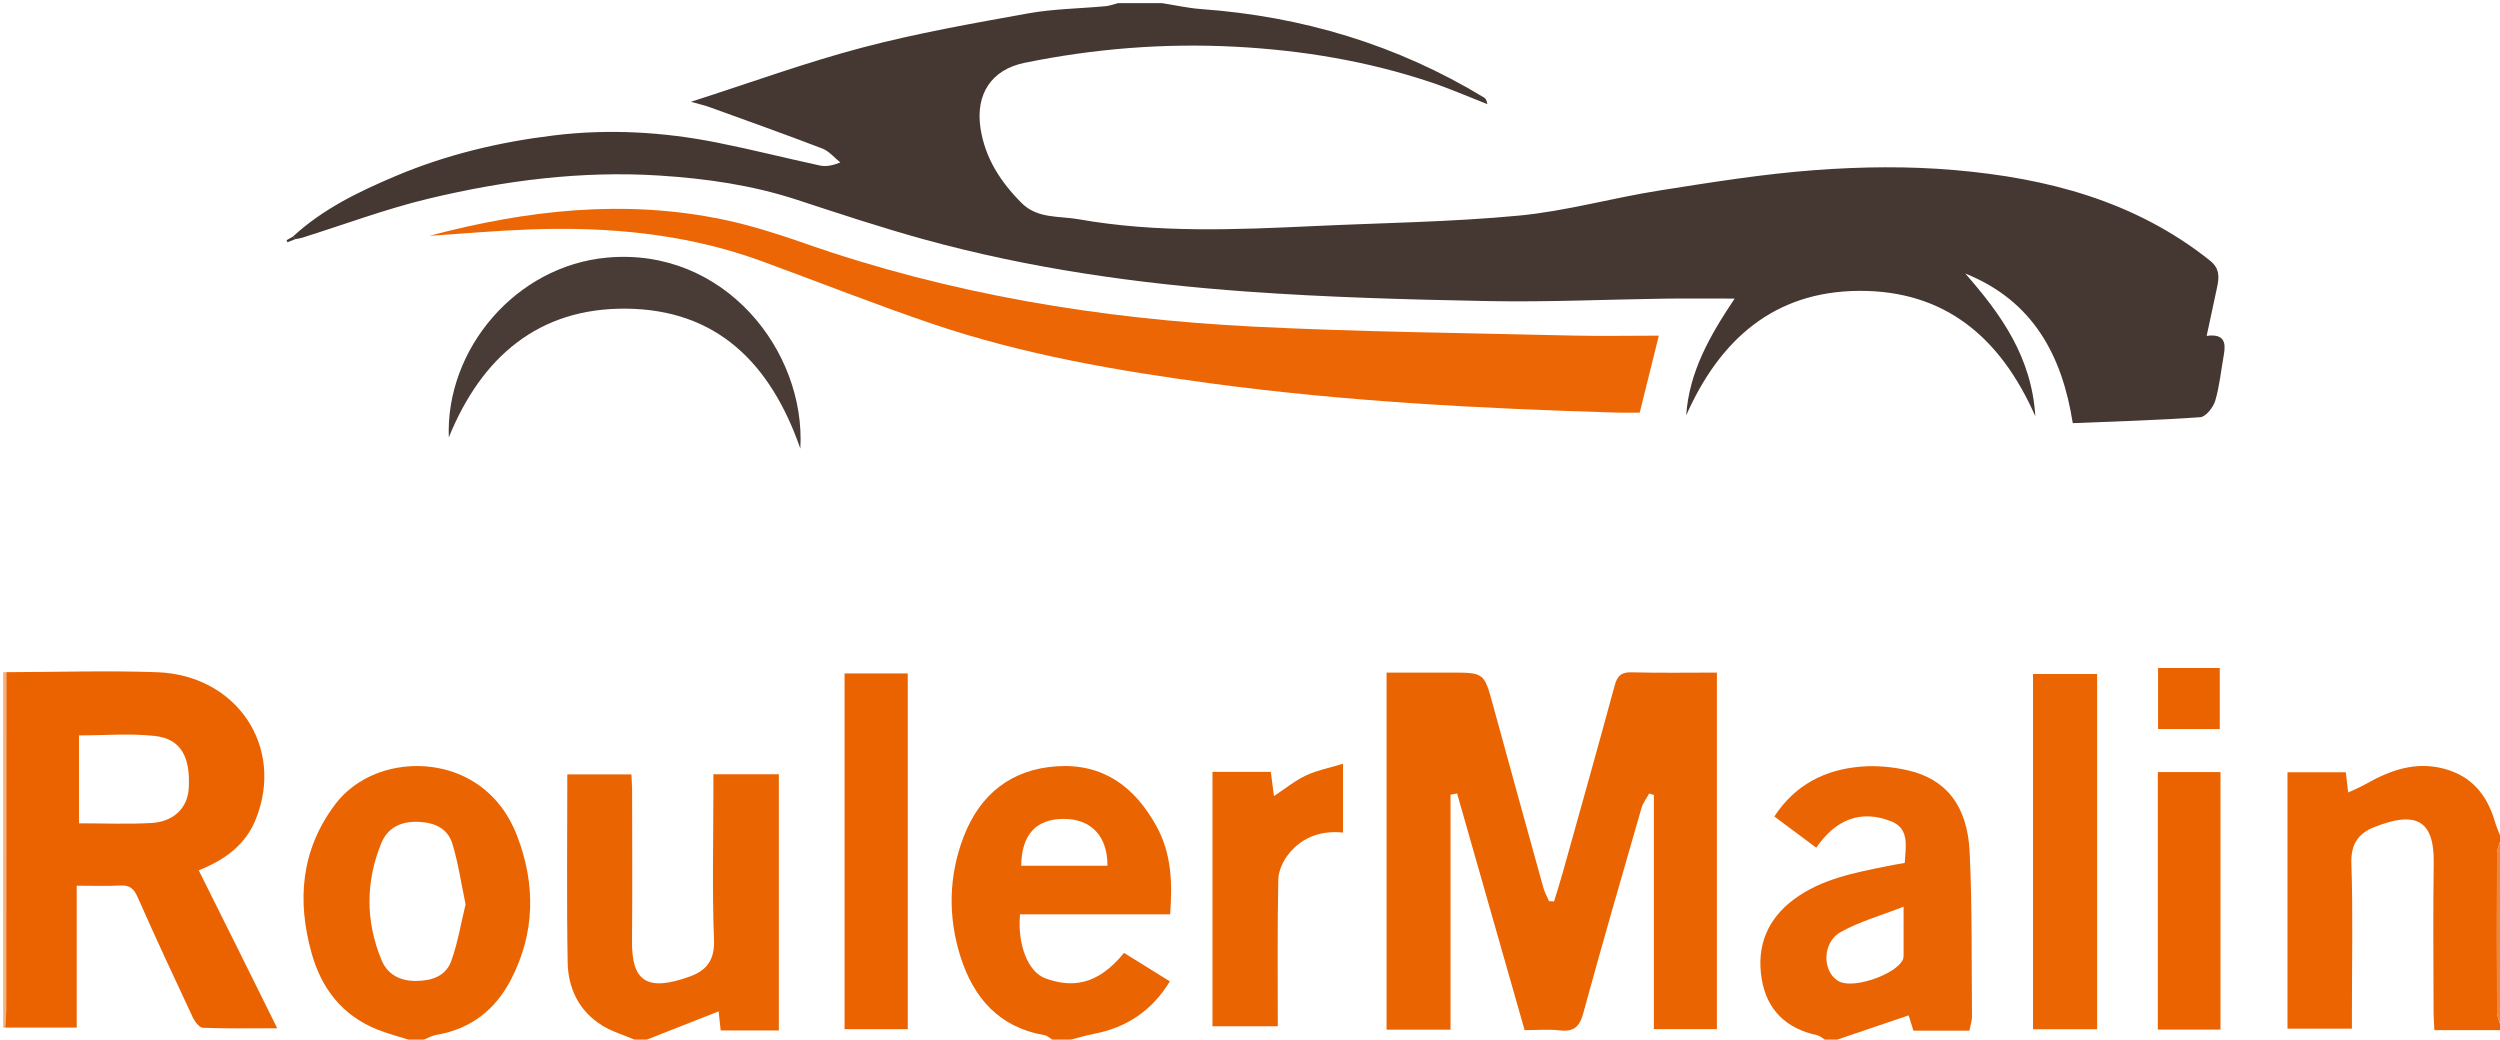 <?xml version="1.0" encoding="UTF-8"?>
<svg id="Calque_1" data-name="Calque 1" xmlns="http://www.w3.org/2000/svg" viewBox="0 0 796 331">
  <path d="M93.24,75.35c9.52-8.8,21.03-14.35,32.74-19.3,16.12-6.82,33.07-10.85,50.47-12.95,17.44-2.11,34.76-1.11,51.92,2.31,10.95,2.18,21.78,4.94,32.7,7.29,1.86.4,3.87.06,6.49-.97-1.89-1.5-3.55-3.59-5.69-4.42-11.94-4.58-23.99-8.86-36.01-13.22-1.51-.55-3.1-.89-5.86-1.68,18.93-6.07,36.54-12.51,54.6-17.27,17.33-4.57,35.06-7.68,52.72-10.87,8.11-1.46,16.48-1.53,24.72-2.3,1.34-.13,2.64-.64,3.96-.97,4.67,0,9.33,0,14,0,4.12.64,8.21,1.58,12.35,1.88,32.27,2.33,62.43,11.34,90.16,28.17.54.33.91.93,1.05,2.11-6.01-2.35-11.93-4.95-18.04-6.99-20.16-6.73-40.89-10.17-62.14-11.29-22.66-1.19-44.99.6-67.15,5.12-10.51,2.15-15.66,9.92-14.05,20.73,1.43,9.59,6.43,17.24,13.12,23.93,5.05,5.05,11.98,4.06,18.13,5.15,24.87,4.41,49.96,3.34,75.02,2.17,21.73-1.02,43.52-1.28,65.15-3.33,15.05-1.43,29.81-5.64,44.8-8,16.49-2.6,33.03-5.27,49.66-6.5,14.68-1.09,29.6-1.27,44.25,0,29.41,2.54,57.44,9.8,81.25,28.74,3.31,2.63,3.03,5.38,2.35,8.63-1.03,4.94-2.11,9.86-3.31,15.42,5.73-.76,6.15,2.24,5.46,6.08-.88,4.87-1.34,9.86-2.73,14.58-.62,2.1-2.99,5.1-4.74,5.23-13.38.97-26.8,1.33-40.62,1.9-3.36-21.5-12.63-38.99-34.23-47.64,11.39,12.96,21.16,26.59,22.31,45.46-11.08-25.16-28.82-40.11-56.19-39.94-27.09.18-44.34,15.62-54.98,39.65.96-13.82,7.43-25.23,15.43-37.19-8.48,0-15.41-.08-22.34.02-18.63.26-37.26,1.13-55.88.78-25.73-.49-51.5-1.19-77.17-3.04-34.67-2.5-69.09-7.34-102.7-16.61-13.63-3.76-27.07-8.22-40.51-12.62-14.23-4.65-28.79-6.75-43.71-7.7-24.95-1.59-49.37,1.58-73.45,7.33-13.72,3.28-27.02,8.3-40.52,12.52-.62.19-1.29.25-1.94.37-.29-.26-.58-.52-.87-.77Z" style="fill: #453731; stroke-width: 0px;"/>
  <path d="M581,331c-.8-.48-1.55-1.21-2.42-1.39-9.87-2.09-16.05-8.09-17.66-17.94-1.69-10.32,1.73-19,10.32-25.36,8.85-6.54,19.35-8.43,29.76-10.57,1.77-.36,3.55-.64,5.47-.99.3-5.21,1.61-10.9-4.34-13.25-9.82-3.87-17.81-.42-23.83,8.41-4.61-3.43-8.82-6.57-13.35-9.95,6.66-10.17,16.16-14.91,27.54-15.87,4.89-.41,10.03.07,14.84,1.15,12.23,2.74,19.1,11.24,19.8,25.96.84,17.44.59,34.94.75,52.41.01,1.44-.51,2.89-.83,4.56h-17.82c-.49-1.58-1.02-3.26-1.52-4.88-7.69,2.61-15.2,5.16-22.7,7.71h-4ZM606.12,288.68c-7.44,2.92-14.19,4.78-20.11,8.12-6.1,3.45-5.79,13.21-.19,15.8,4.75,2.2,17.9-2.4,20.06-7.07.26-.57.22-1.31.22-1.97.02-4.31,0-8.62,0-14.89Z" style="fill: #eb6403; stroke-width: 0px;"/>
  <path d="M796,328h-20.89c-.1-2.2-.25-3.96-.26-5.71-.02-15.82-.2-31.64.05-47.45.22-13.98-5.89-16.68-19-11.46-5.06,2.01-7.41,5.43-7.22,11.49.51,15.64.17,31.3.17,46.95v5.7h-20.51v-81.64h18.57c.22,1.92.44,3.81.74,6.46,2.13-1.02,3.89-1.73,5.53-2.66,7.85-4.46,15.97-7.38,25.17-4.87,8.73,2.38,13.58,8.41,16.02,16.79.44,1.5,1.08,2.94,1.63,4.41v2c-.33,1.22-.95,2.43-.95,3.65-.06,16.9-.06,33.8,0,50.7,0,1.22.62,2.43.95,3.65v2Z" style="fill: #eb6401; stroke-width: 0px;"/>
  <path d="M202,331c-3.43-1.46-7.09-2.53-10.23-4.46-7.4-4.55-10.88-11.81-11.03-20.15-.34-19.8-.11-39.61-.11-59.83h20.41c.07,1.6.22,3.34.22,5.09.02,15.99.12,31.98-.03,47.97-.12,12.61,4.51,16.37,18.47,11.28,5.26-1.92,7.88-5.2,7.64-11.63-.61-15.63-.2-31.3-.2-46.96v-5.78h20.84v81.58h-18.52c-.22-2.07-.43-4-.65-6.09-7.76,3.05-15.29,6.02-22.82,8.98h-4Z" style="fill: #eb6402; stroke-width: 0px;"/>
  <path d="M335,331c-.79-.48-1.54-1.25-2.39-1.39-14.47-2.47-22.64-11.86-26.81-25.07-4.02-12.74-3.75-25.73,1.05-38.19,5.15-13.35,15.05-21.41,29.61-22.36,14.77-.97,24.83,6.51,31.75,19.05,4.8,8.7,5.12,18,4.36,28.08h-47.79c-.88,9.44,2.45,18.38,8.13,20.41,8.14,2.9,16.29,2.53,24.98-8.13,4.68,2.91,9.42,5.85,14.6,9.07-5.67,9.24-13.63,14.68-24.09,16.69-2.49.48-4.94,1.22-7.41,1.85h-6ZM325.15,275.64h27.47c.03-9.37-5.13-14.84-13.76-14.9-8.88-.06-13.59,4.91-13.71,14.9Z" style="fill: #eb6402; stroke-width: 0px;"/>
  <path d="M130,331c-3.38-1.09-6.86-1.96-10.14-3.3-10.96-4.49-17.53-13.06-20.62-24.11-4.71-16.8-3.47-32.86,7.4-47.38,9.79-13.08,29.45-15.75,43.17-7.9,7.32,4.19,12.05,10.52,14.93,18.07,5.82,15.3,5.62,30.61-1.96,45.36-4.99,9.71-12.84,15.92-23.85,17.77-1.35.23-2.62.98-3.92,1.49h-5ZM148.24,287.91c-1.42-6.71-2.33-13.1-4.18-19.2-1.51-4.98-5.71-6.84-10.92-7.04-5.51-.22-9.74,1.93-11.71,6.74-5.06,12.33-5.05,24.96.05,37.28,1.8,4.35,5.62,6.64,10.78,6.64,5.16,0,9.64-1.47,11.41-6.33,2.11-5.81,3.1-12.02,4.58-18.1Z" style="fill: #eb6402; stroke-width: 0px;"/>
  <path d="M1.66,327.18l-.4.16-.26-.34c0-37.67,0-75.33,0-113,.34,0,.68.01,1.02.02,0,35.74-.01,71.47-.04,107.21,0,1.98-.21,3.97-.32,5.95Z" style="fill: #f4b281; stroke-width: 0px;"/>
  <path d="M796,326c-.33-1.22-.95-2.43-.95-3.65-.06-16.9-.06-33.8,0-50.7,0-1.22.62-2.43.95-3.65v58Z" style="fill: #ef883d; stroke-width: 0px;"/>
  <path d="M461.86,327.85h-20.38v-113.7h20.2c10.9,0,10.86.01,13.66,10.25,5.31,19.41,10.66,38.81,16.05,58.2.42,1.5,1.21,2.89,1.82,4.33.53.03,1.07.06,1.6.09.92-3.04,1.9-6.06,2.75-9.11,5.55-19.86,11.15-39.7,16.54-59.6.84-3.08,2.05-4.33,5.38-4.24,8.95.23,17.91.08,27.18.08v113.53h-20.06v-74.58c-.51-.15-1.01-.3-1.52-.44-.83,1.55-1.96,3.01-2.44,4.66-6.26,21.73-12.57,43.45-18.52,65.27-1.19,4.38-3.03,6-7.5,5.49-3.6-.41-7.29-.08-11.18-.08-7.21-25.28-14.36-50.33-21.5-75.37-.7.13-1.39.26-2.09.39v74.84Z" style="fill: #eb6402; stroke-width: 0px;"/>
  <path d="M1.66,327.18c.11-1.98.32-3.97.32-5.95.03-35.74.03-71.47.04-107.21,15.99-.03,32-.56,47.97.01,25.48.91,40.67,23.79,31.48,46.76-3.14,7.85-9.26,12.73-18.19,16.33,4.18,8.4,8.29,16.62,12.38,24.84,4.05,8.14,8.08,16.29,12.61,25.44-8.53,0-16.1.14-23.65-.15-1.12-.04-2.56-1.89-3.19-3.22-6-12.79-11.96-25.59-17.67-38.51-1.21-2.73-2.6-3.73-5.51-3.57-4.44.23-8.9.06-13.82.06v45.17H1.66ZM25.16,262.14c7.82,0,15.42.32,22.98-.09,7.18-.39,11.57-4.82,11.95-10.98.61-10.06-2.51-15.81-10.7-16.73-7.95-.89-16.08-.19-24.23-.19v28Z" style="fill: #eb6301; stroke-width: 0px;"/>
  <path d="M136.63,75.11c31-8.24,62.33-11.82,94.06-5.11,8.58,1.82,17.02,4.51,25.31,7.41,46.39,16.28,94.38,24.14,143.25,26.59,33.73,1.69,67.52,2.02,101.29,2.84,9.13.22,18.28.03,27.63.03-1.97,7.94-3.91,15.75-6.08,24.51-1.93,0-4.51.07-7.09,0-43.23-1.28-86.4-3.52-129.31-9.29-30-4.03-59.81-9.16-88.56-18.89-18.35-6.21-36.38-13.38-54.58-20.04-23.97-8.77-48.86-11.04-74.13-10.1-10.61.4-21.2,1.34-31.79,2.04Z" style="fill: #ec6605; stroke-width: 0px;"/>
  <path d="M647.31,327.71v-113.11h20.42v113.11h-20.42Z" style="fill: #eb6503; stroke-width: 0px;"/>
  <path d="M268.91,214.42h20.12v113.27h-20.12v-113.27Z" style="fill: #eb6301; stroke-width: 0px;"/>
  <path d="M386.05,245.77h18.58c.31,2.4.6,4.64,1,7.7,3.7-2.44,6.73-4.95,10.17-6.56,3.53-1.65,7.47-2.41,11.82-3.74v21.92c-6.84-.72-12.88,1.37-17.21,6.68-1.82,2.23-3.34,5.44-3.4,8.24-.32,15.46-.16,30.94-.16,46.76h-20.8v-81Z" style="fill: #eb6402; stroke-width: 0px;"/>
  <path d="M254.83,142.83c-9.56-27.45-26.81-44.29-55.47-44.55-27.89-.26-46.06,15.39-56.46,40.99-1.04-28.06,21.28-54.61,50.42-57.25,37.27-3.37,63.3,29.73,61.51,60.82Z" style="fill: #493b35; stroke-width: 0px;"/>
  <path d="M707,327.82h-19.95v-81.99h19.95v81.99Z" style="fill: #eb6300; stroke-width: 0px;"/>
  <path d="M687.13,212.69h19.64v19.44h-19.64v-19.44Z" style="fill: #eb6300; stroke-width: 0px;"/>
  <path d="M94.11,76.12c-.87.34-1.73.68-2.6,1.01-.09-.22-.18-.43-.26-.65.66-.38,1.33-.76,1.99-1.14.29.26.58.52.87.77Z" style="fill: #453731; stroke-width: 0px;"/>
</svg>